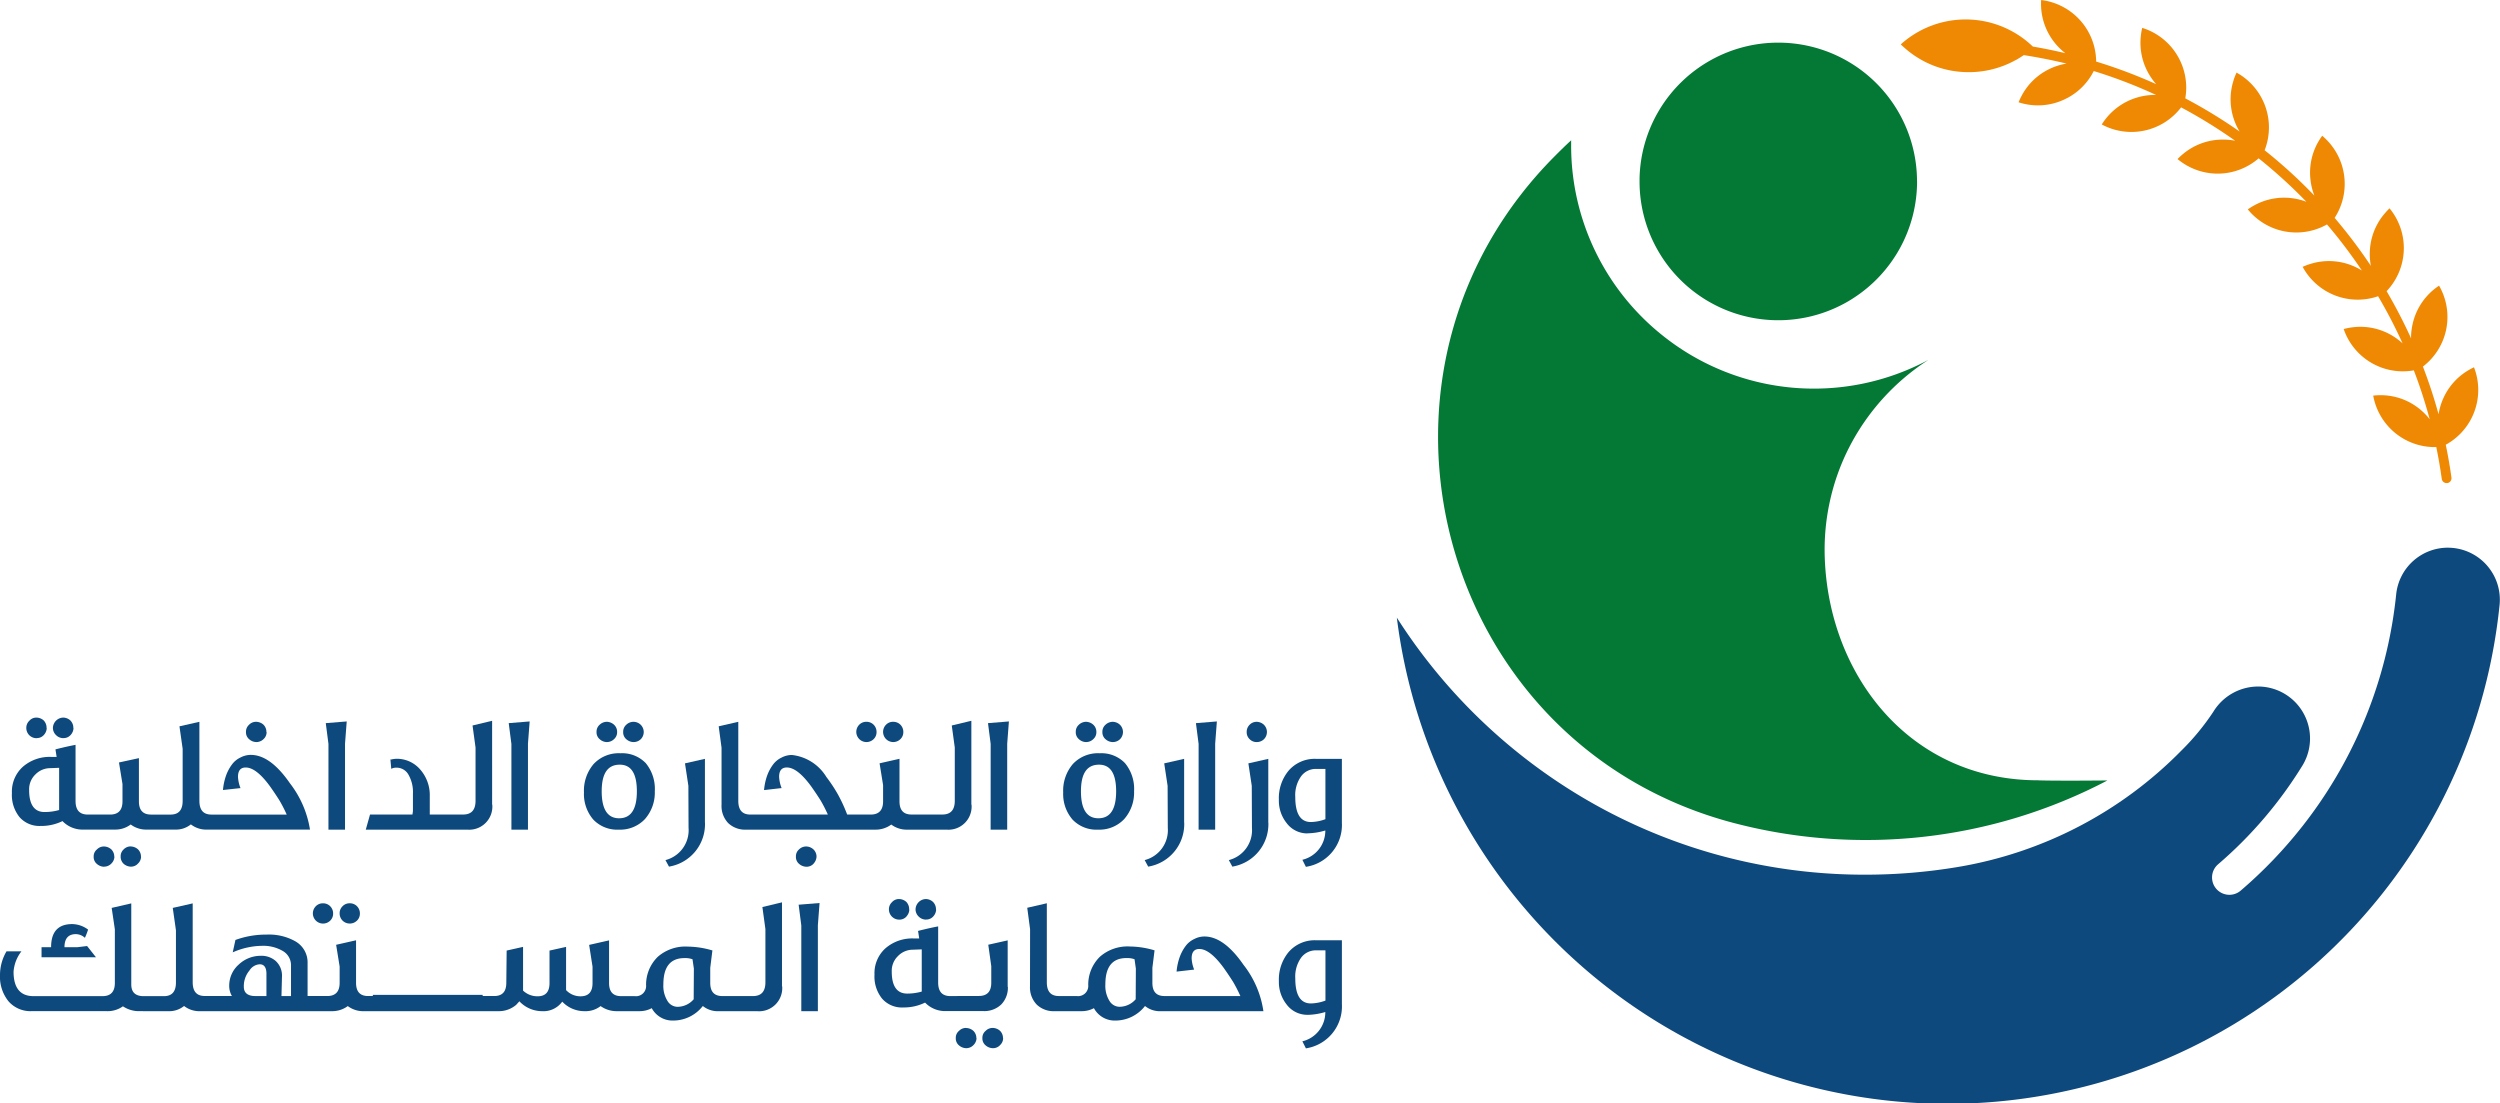 <svg xmlns="http://www.w3.org/2000/svg" xmlns:xlink="http://www.w3.org/1999/xlink" width="147.316" height="65" viewBox="0 0 147.316 65">
  <defs>
    <clipPath id="clip-path">
      <rect id="Rectangle_8412" data-name="Rectangle 8412" width="147.316" height="65" fill="none"/>
    </clipPath>
  </defs>
  <g id="Group_15448" data-name="Group 15448" transform="translate(-47 -233)">
    <g id="Group_15449" data-name="Group 15449" transform="translate(47 233)">
      <g id="Group_15448-2" data-name="Group 15448" clip-path="url(#clip-path)">
        <path id="Path_46291" data-name="Path 46291" d="M241.421,70.372a3.062,3.062,0,0,0-3.048,2.745q-.07.678-.173,1.346a26.469,26.469,0,0,1-5.312,12.271,26.686,26.686,0,0,1-3.683,3.85,1.022,1.022,0,0,1-1.322-1.559,24.765,24.765,0,0,0,4.965-5.814,3.063,3.063,0,0,0-2.617-4.658h-.006a3.1,3.1,0,0,0-2.627,1.488,14.229,14.229,0,0,1-1.89,2.294,24.006,24.006,0,0,1-13.175,6.854,32.957,32.957,0,0,1-5.451.452A32.568,32.568,0,0,1,193.7,86.787l-.116-.052a32.488,32.488,0,0,1-4.2-2.292,32.895,32.895,0,0,1-9.9-9.949,32.7,32.7,0,0,0,64.9-.03q.045-.36.082-.723a3.064,3.064,0,0,0-3.053-3.368" transform="translate(-97.174 -38.099)" fill="#0e497d"/>
        <path id="Path_46292" data-name="Path 46292" d="M227.016,13.642a8.183,8.183,0,0,1-3.783,6.9q-.261.169-.538.316a8.173,8.173,0,0,1-12.032-7.214c0-.06,0-.12,0-.18a8.176,8.176,0,0,1,16.35.18" transform="translate(-114.05 -2.956)" fill="#047835"/>
        <path id="Path_46293" data-name="Path 46293" d="M220.142,55.738c-7.561,0-12.346-6.182-12.577-13.134a13.267,13.267,0,0,1,.288-3.241,13.133,13.133,0,0,1,1.129-3.2,13.4,13.4,0,0,1,4.694-5.2,14.27,14.27,0,0,1-15.611-1.392,14.287,14.287,0,0,1-5.444-11.231c0-.105,0-.209,0-.315q-.461.427-.9.871c-.058.058-.116.115-.173.174a24.24,24.24,0,0,0-1.859,2.12c-10.08,12.944-4,32.656,12.41,37.036a30.653,30.653,0,0,0,22.124-2.479s-2.966.032-4.083-.007" transform="translate(-100.039 -9.758)" fill="#047835"/>
        <path id="Path_46294" data-name="Path 46294" d="M278.011,21.64a3.8,3.8,0,0,0-.391.211l-.01.006a3.646,3.646,0,0,0-1.47,1.752,3.7,3.7,0,0,0-.222.8q-.39-1.427-.921-2.809a3.681,3.681,0,0,0,.951-4.768,3.857,3.857,0,0,0-.355.267l-.009.007a3.653,3.653,0,0,0-1.187,1.955,3.722,3.722,0,0,0-.1.872,30.144,30.144,0,0,0-1.44-2.777,3.681,3.681,0,0,0,.173-4.881,3.8,3.8,0,0,0-.3.322l-.008.009a3.648,3.648,0,0,0-.849,2.124,3.69,3.69,0,0,0,.058.938,29.973,29.973,0,0,0-2.136-2.829A3.688,3.688,0,0,0,269.061,8a3.712,3.712,0,0,0-.24.373l-.006.01a3.649,3.649,0,0,0-.44,2.244,3.692,3.692,0,0,0,.226.9q-.511-.532-1.049-1.042-.909-.857-1.883-1.632a3.685,3.685,0,0,0-1.654-4.575,3.8,3.8,0,0,0-.165.412l0,.011a3.653,3.653,0,0,0-.005,2.288,3.713,3.713,0,0,0,.349.76,29.97,29.97,0,0,0-3.2-1.954,3.685,3.685,0,0,0-2.538-4.154,3.8,3.8,0,0,0-.078.437V2.09a3.649,3.649,0,0,0,.454,2.242,3.688,3.688,0,0,0,.447.625,30.012,30.012,0,0,0-3.537-1.33A3.684,3.684,0,0,0,252.5,0a3.68,3.68,0,0,0,0,.444V.455a3.651,3.651,0,0,0,.849,2.124,3.717,3.717,0,0,0,.579.555q-.951-.227-1.917-.391a5.708,5.708,0,0,0-7.782-.129,5.807,5.807,0,0,0,.52.452l.014.011a5.65,5.65,0,0,0,3.345,1.173,5.7,5.7,0,0,0,2.188-.382h0a5.658,5.658,0,0,0,.7-.327l.008,0c.072-.04.143-.082.213-.125l.026-.017c.064-.04.127-.081.19-.123l.042-.03q1.28.2,2.523.5a3.7,3.7,0,0,0-.971.3,3.645,3.645,0,0,0-1.663,1.57l-.005.01a3.691,3.691,0,0,0-.188.4,3.649,3.649,0,0,0,2.709-.172h0A3.646,3.646,0,0,0,255.6,4.185a29.141,29.141,0,0,1,3.673,1.409,3.686,3.686,0,0,0-2.937,1.369l-.007.008a3.792,3.792,0,0,0-.257.362,3.683,3.683,0,0,0,4.676-1.007,29.555,29.555,0,0,1,3.187,1.968A3.7,3.7,0,0,0,263,8.23a3.646,3.646,0,0,0-2.129.835l-.008.006a3.813,3.813,0,0,0-.324.3,3.682,3.682,0,0,0,4.778-.042,29.807,29.807,0,0,1,2.813,2.56,3.743,3.743,0,0,0-.817-.207,3.643,3.643,0,0,0-2.249.415l-.009.005a3.761,3.761,0,0,0-.376.236,3.682,3.682,0,0,0,4.666.886A29.614,29.614,0,0,1,271.4,15.94a3.709,3.709,0,0,0-.778-.367,3.644,3.644,0,0,0-2.287-.011l-.01,0a3.8,3.8,0,0,0-.414.162,3.684,3.684,0,0,0,4.445,1.731,29.245,29.245,0,0,1,1.442,2.778,3.7,3.7,0,0,0-.771-.548,3.647,3.647,0,0,0-2.254-.388l-.011,0a3.792,3.792,0,0,0-.434.091,3.685,3.685,0,0,0,4.133,2.435,29.017,29.017,0,0,1,.935,2.881,3.7,3.7,0,0,0-.706-.692,3.645,3.645,0,0,0-2.168-.726h-.011a3.8,3.8,0,0,0-.443.025,3.685,3.685,0,0,0,3.717,3.033q.191.927.322,1.873a.289.289,0,0,0,.285.249l.04,0a.289.289,0,0,0,.246-.326q-.135-.973-.335-1.934a3.68,3.68,0,0,0,1.662-4.568" transform="translate(-132.223 0.001)" fill="#ef8903"/>
        <path id="Path_46295" data-name="Path 46295" d="M3.993,93.4a.549.549,0,0,0,.424-.187.634.634,0,0,0,.168-.4h-.01a.623.623,0,0,0-.169-.454.659.659,0,0,0-.424-.168.55.55,0,0,0-.424.188.568.568,0,0,0-.177.414.6.6,0,0,0,.611.612" transform="translate(-1.831 -49.906)" fill="#0e497d"/>
        <path id="Path_46296" data-name="Path 46296" d="M7.424,93.4a.552.552,0,0,0,.424-.187.633.633,0,0,0,.167-.4h-.01a.612.612,0,0,0-.177-.454.638.638,0,0,0-.415-.168.625.625,0,0,0-.612.6.584.584,0,0,0,.188.435.6.6,0,0,0,.434.177" transform="translate(-3.683 -49.906)" fill="#0e497d"/>
        <path id="Path_46297" data-name="Path 46297" d="M3.237,98.88a2.83,2.83,0,0,0,1.273-.287,1.635,1.635,0,0,0,1.253.5H7.583a1.5,1.5,0,0,0,.947-.3,1.508,1.508,0,0,0,.968.3h1.64a1.4,1.4,0,0,0,.938-.306,1.464,1.464,0,0,0,.977.306h6.041a5.974,5.974,0,0,0-1.185-2.733c-.77-1.115-1.54-1.668-2.3-1.668a1.289,1.289,0,0,0-.6.149,1.324,1.324,0,0,0-.5.4,2.528,2.528,0,0,0-.355.652,3.428,3.428,0,0,0-.187.868L15,96.649a2.077,2.077,0,0,1-.148-.661c0-.365.148-.553.454-.553.415,0,.888.366,1.43,1.106.217.306.4.582.562.839a8.059,8.059,0,0,1,.424.829H13.288c-.474,0-.71-.266-.71-.809V92.742l-1.175.266.188,1.323V97.4c0,.543-.237.809-.71.809H9.734c-.483,0-.72-.256-.72-.78V94.883l-1.175.256.207,1.273v1.016c0,.523-.246.78-.73.78H6c-.483,0-.72-.266-.72-.8V94.1q-.532.1-1.184.267l.069.444H3.84a2.4,2.4,0,0,0-1.678.593,1.972,1.972,0,0,0-.632,1.539,2.07,2.07,0,0,0,.454,1.422,1.551,1.551,0,0,0,1.253.513m-.326-3.03a1.221,1.221,0,0,1,.879-.374l.522-.02v2.487a3.131,3.131,0,0,1-.859.118c-.6,0-.908-.434-.908-1.293a1.209,1.209,0,0,1,.365-.918" transform="translate(-0.828 -50.209)" fill="#0e497d"/>
        <path id="Path_46298" data-name="Path 46298" d="M16.095,108.751a.572.572,0,0,0-.415.177.538.538,0,0,0-.177.415.565.565,0,0,0,.177.434.663.663,0,0,0,.424.168.549.549,0,0,0,.425-.188.566.566,0,0,0,.177-.4H16.7a.594.594,0,0,0-.178-.434.662.662,0,0,0-.424-.168" transform="translate(-8.393 -58.876)" fill="#0e497d"/>
        <path id="Path_46299" data-name="Path 46299" d="M12.65,109.945a.587.587,0,0,0,.433-.187.6.6,0,0,0,.177-.4h-.01a.594.594,0,0,0-.177-.434.668.668,0,0,0-.434-.168.567.567,0,0,0-.414.178.513.513,0,0,0-.188.415.526.526,0,0,0,.188.434.661.661,0,0,0,.424.168" transform="translate(-6.517 -58.876)" fill="#0e497d"/>
        <path id="Path_46300" data-name="Path 46300" d="M32.209,93.936a.6.6,0,0,0,.434-.177.539.539,0,0,0,.177-.415h-.01a.6.6,0,0,0-.177-.435.666.666,0,0,0-.435-.167.561.561,0,0,0-.414.178.542.542,0,0,0-.178.424.521.521,0,0,0,.188.424.638.638,0,0,0,.415.168" transform="translate(-17.111 -50.209)" fill="#0e497d"/>
        <path id="Path_46301" data-name="Path 46301" d="M42.014,99.073h.977V94.01l.1-1.313-1.234.1.158,1.224Z" transform="translate(-22.66 -50.185)" fill="#0e497d"/>
        <path id="Path_46302" data-name="Path 46302" d="M51.412,99.027h1.572a1.364,1.364,0,0,0,1.471-1.47h-.01V92.612l-1.154.277.177,1.3v3.138c0,.543-.246.809-.73.809H50.771V97.063a2.29,2.29,0,0,0-.563-1.579,1.814,1.814,0,0,0-1.45-.632c-.089.01-.159.019-.207.029a.128.128,0,0,1-.059.01h-.04l.05.553a.6.6,0,0,1,.3-.069.8.8,0,0,1,.691.375,2.044,2.044,0,0,1,.286,1.145v1.036l-.029.206h-2.5L47,99.027h4.411Z" transform="translate(-25.446 -50.139)" fill="#0e497d"/>
        <path id="Path_46303" data-name="Path 46303" d="M65.525,99.073H66.5V94.01l.1-1.313-1.234.1.158,1.224Z" transform="translate(-35.389 -50.185)" fill="#0e497d"/>
        <path id="Path_46304" data-name="Path 46304" d="M80.682,93.936a.6.6,0,0,0,.434-.177.6.6,0,0,0-.02-.849.608.608,0,0,0-.848.011.537.537,0,0,0-.177.414.53.53,0,0,0,.186.435.664.664,0,0,0,.425.168" transform="translate(-43.349 -50.209)" fill="#0e497d"/>
        <path id="Path_46305" data-name="Path 46305" d="M77.25,93.936a.6.6,0,0,0,.434-.177.538.538,0,0,0,.177-.415.569.569,0,0,0-.187-.435.66.66,0,0,0-.424-.167.622.622,0,0,0-.424.178.535.535,0,0,0-.178.414.528.528,0,0,0,.188.435.639.639,0,0,0,.415.168" transform="translate(-41.496 -50.209)" fill="#0e497d"/>
        <path id="Path_46306" data-name="Path 46306" d="M77.077,101.287a2.007,2.007,0,0,0,1.549-.622,2.358,2.358,0,0,0,.582-1.639,2.389,2.389,0,0,0-.532-1.657,1.926,1.926,0,0,0-1.49-.583,2.016,2.016,0,0,0-1.589.642,2.419,2.419,0,0,0-.563,1.668,2.3,2.3,0,0,0,.552,1.6,1.942,1.942,0,0,0,1.49.592m.069-3.829q1.006,0,1.006,1.568c0,1.056-.346,1.59-1.047,1.59-.681,0-1.025-.533-1.025-1.59s.355-1.568,1.065-1.568" transform="translate(-40.623 -52.399)" fill="#0e497d"/>
        <path id="Path_46307" data-name="Path 46307" d="M87.827,101.258V97.5l-1.175.266.2,1.323.01,2.477a1.816,1.816,0,0,1-1.361,1.9l.207.385a2.535,2.535,0,0,0,2.122-2.6" transform="translate(-46.288 -52.784)" fill="#0e497d"/>
        <path id="Path_46308" data-name="Path 46308" d="M92.512,97.556a1.456,1.456,0,0,0,.394,1.086,1.441,1.441,0,0,0,1.066.385h7.594a1.543,1.543,0,0,0,.947-.3,1.51,1.51,0,0,0,.968.3h2.292a1.365,1.365,0,0,0,1.471-1.47h-.011V92.612l-1.155.277.178,1.3v3.138c0,.543-.248.809-.731.809h-1.817c-.473,0-.71-.256-.71-.78V94.852l-1.174.266.207,1.283v.957c0,.523-.247.78-.73.78H99.914a9.007,9.007,0,0,0-.522-1.145,8.663,8.663,0,0,0-.7-1.066,2.732,2.732,0,0,0-2.033-1.3,1.3,1.3,0,0,0-.6.149,1.328,1.328,0,0,0-.5.4,2.529,2.529,0,0,0-.355.652,3.489,3.489,0,0,0-.188.868l1.036-.118a2.09,2.09,0,0,1-.148-.661c0-.365.148-.553.454-.553.415,0,.888.366,1.431,1.106.217.306.4.582.563.839a8.552,8.552,0,0,1,.424.829H94.209c-.474,0-.71-.266-.71-.809V92.672l-1.155.266.168,1.263Z" transform="translate(-49.994 -50.139)" fill="#0e497d"/>
        <path id="Path_46309" data-name="Path 46309" d="M103.313,109.759a.631.631,0,0,0,.168-.4.581.581,0,0,0-.187-.434.637.637,0,0,0-.415-.168.594.594,0,0,0-.434.177.535.535,0,0,0-.178.415.526.526,0,0,0,.188.434.665.665,0,0,0,.434.168.548.548,0,0,0,.424-.187" transform="translate(-55.366 -58.877)" fill="#0e497d"/>
        <path id="Path_46310" data-name="Path 46310" d="M114.057,93.936a.6.6,0,0,0,.434-.177.567.567,0,0,0,.168-.415.6.6,0,0,0-.177-.435.589.589,0,0,0-.424-.167.57.57,0,0,0-.424.178.6.6,0,0,0,.424,1.016" transform="translate(-61.429 -50.209)" fill="#0e497d"/>
        <path id="Path_46311" data-name="Path 46311" d="M110.613,93.936a.6.6,0,0,0,.435-.177.568.568,0,0,0,.168-.415.6.6,0,0,0-.178-.435.584.584,0,0,0-.424-.167.573.573,0,0,0-.424.178.6.6,0,0,0,.424,1.016" transform="translate(-59.564 -50.209)" fill="#0e497d"/>
        <path id="Path_46312" data-name="Path 46312" d="M127.1,99.073h.977V94.01l.1-1.313-1.232.1.157,1.224Z" transform="translate(-68.726 -50.185)" fill="#0e497d"/>
        <path id="Path_46313" data-name="Path 46313" d="M142.257,93.936a.6.6,0,0,0,.434-.177.6.6,0,0,0-.019-.849.636.636,0,0,0-.415-.167.623.623,0,0,0-.434.178.535.535,0,0,0-.178.414.528.528,0,0,0,.188.435.663.663,0,0,0,.424.168" transform="translate(-76.685 -50.209)" fill="#0e497d"/>
        <path id="Path_46314" data-name="Path 46314" d="M138.827,93.936a.6.6,0,0,0,.434-.177.539.539,0,0,0,.177-.415.57.57,0,0,0-.187-.435.66.66,0,0,0-.424-.167.622.622,0,0,0-.425.178.538.538,0,0,0-.177.414.529.529,0,0,0,.187.435.636.636,0,0,0,.415.168" transform="translate(-74.833 -50.209)" fill="#0e497d"/>
        <path id="Path_46315" data-name="Path 46315" d="M138.652,101.287a2.007,2.007,0,0,0,1.55-.622,2.358,2.358,0,0,0,.583-1.639,2.389,2.389,0,0,0-.534-1.657,1.923,1.923,0,0,0-1.49-.583,2.018,2.018,0,0,0-1.59.642,2.422,2.422,0,0,0-.563,1.668,2.3,2.3,0,0,0,.553,1.6,1.94,1.94,0,0,0,1.49.592m.069-3.829q1.008,0,1.008,1.568c0,1.056-.345,1.59-1.046,1.59-.682,0-1.027-.533-1.027-1.59s.355-1.568,1.065-1.568" transform="translate(-73.958 -52.399)" fill="#0e497d"/>
        <path id="Path_46316" data-name="Path 46316" d="M149.4,101.258V97.5l-1.174.266.2,1.323.011,2.477a1.817,1.817,0,0,1-1.363,1.9l.208.385a2.535,2.535,0,0,0,2.122-2.6" transform="translate(-79.623 -52.784)" fill="#0e497d"/>
        <path id="Path_46317" data-name="Path 46317" d="M153.819,99.073h.977V94.01l.1-1.313-1.234.1.158,1.224Z" transform="translate(-83.19 -50.185)" fill="#0e497d"/>
        <path id="Path_46318" data-name="Path 46318" d="M160.21,101.258V97.5l-1.174.266.2,1.323.011,2.477a1.817,1.817,0,0,1-1.363,1.9l.208.385a2.535,2.535,0,0,0,2.122-2.6" transform="translate(-85.474 -52.784)" fill="#0e497d"/>
        <path id="Path_46319" data-name="Path 46319" d="M160.777,93.936a.6.6,0,0,0,.434-.177.6.6,0,0,0-.019-.849.636.636,0,0,0-.415-.167.57.57,0,0,0-.424.178.584.584,0,0,0-.168.424.557.557,0,0,0,.177.424.566.566,0,0,0,.415.168" transform="translate(-86.722 -50.209)" fill="#0e497d"/>
        <path id="Path_46320" data-name="Path 46320" d="M166,101.889a3.848,3.848,0,0,0,1.056-.168,1.761,1.761,0,0,1-1.352,1.727l.207.415a2.494,2.494,0,0,0,2.121-2.6V97.5H166.5a2.028,2.028,0,0,0-1.618.71,2.537,2.537,0,0,0-.563,1.7,2.119,2.119,0,0,0,.455,1.372,1.52,1.52,0,0,0,1.223.612m-.375-3.356a1.071,1.071,0,0,1,.918-.443h.522v2.96a2.593,2.593,0,0,1-.858.168c-.612,0-.918-.493-.918-1.47a1.909,1.909,0,0,1,.336-1.214" transform="translate(-88.96 -52.784)" fill="#0e497d"/>
        <path id="Path_46321" data-name="Path 46321" d="M8.709,122.352h1.2a1.392,1.392,0,0,0,.938-.306,1.467,1.467,0,0,0,.977.306h7.723a1.543,1.543,0,0,0,.947-.3,1.51,1.51,0,0,0,.968.3h7.9a1.57,1.57,0,0,0,1.056-.375l.187-.207a1.838,1.838,0,0,0,1.332.582,1.365,1.365,0,0,0,1.194-.562,1.788,1.788,0,0,0,1.323.562,1.441,1.441,0,0,0,.938-.3,1.622,1.622,0,0,0,.986.3h1.288a1.517,1.517,0,0,0,.739-.177,1.391,1.391,0,0,0,1.263.73,2.215,2.215,0,0,0,1.747-.858,1.394,1.394,0,0,0,.937.306H44.62a1.365,1.365,0,0,0,1.471-1.47H46.08v-4.944l-1.155.276.178,1.3v3.138c0,.543-.248.809-.731.809h-1.8c-.484,0-.72-.256-.72-.779V119.8l.127-1.026a5.225,5.225,0,0,0-1.44-.227,2.469,2.469,0,0,0-1.777.6,2.3,2.3,0,0,0-.691,1.668.6.6,0,0,1-.681.651H36.6q-.71,0-.71-.77v-2.516l-1.174.266.2,1.283v.967c0,.523-.237.78-.71.78a1.155,1.155,0,0,1-.849-.366v-2.546l-.976.217v1.914c0,.523-.237.78-.7.78a1.226,1.226,0,0,1-.859-.336v-2.576l-.967.217-.02,1.9c0,.523-.236.779-.71.779h-.682v-.069H21.969v.069h-.278c-.473,0-.71-.256-.71-.779v-2.506l-1.174.266.207,1.283v.957c0,.523-.247.779-.73.779H18.125v-1.944a1.427,1.427,0,0,0-.759-1.3,3.157,3.157,0,0,0-1.648-.376,5.28,5.28,0,0,0-1.845.316l-.159.731a4.367,4.367,0,0,1,1.737-.385,2.269,2.269,0,0,1,1.234.316.97.97,0,0,1,.463.869v1.776h-.562l.03-1.154a1.163,1.163,0,0,0-.375-.919,1.274,1.274,0,0,0-.888-.3,1.885,1.885,0,0,0-1.294.523,1.652,1.652,0,0,0-.552,1.234,1.172,1.172,0,0,0,.158.611h-1.6c-.474,0-.71-.266-.71-.809V116l-1.175.266.188,1.323v3.069c0,.543-.238.809-.711.809H8.467c-.484,0-.731-.227-.731-.69V116l-1.155.266.187,1.263v3.158c0,.523-.246.779-.73.779H1.974c-.78,0-1.175-.483-1.175-1.441a2.208,2.208,0,0,1,.465-1.2H.384A2.754,2.754,0,0,0,0,120.22a2.3,2.3,0,0,0,.5,1.549,1.711,1.711,0,0,0,1.352.582H6.286a1.553,1.553,0,0,0,.958-.286,1.689,1.689,0,0,0,.987.286Zm31.625-3.128a1.249,1.249,0,0,1,.473.069l.08.552-.011,1.806a1.27,1.27,0,0,1-.957.444.7.7,0,0,1-.592-.355,1.683,1.683,0,0,1-.237-.967c0-1.036.415-1.549,1.244-1.549m-25.633.73a.763.763,0,0,1,.6-.365c.267,0,.4.187.4.572H15.7v1.3h-.642c-.464,0-.69-.187-.69-.552a1.434,1.434,0,0,1,.335-.958" transform="translate(0 -62.767)" fill="#0e497d"/>
        <path id="Path_46322" data-name="Path 46322" d="M7.339,119.326a.8.8,0,0,1,.553.218,4.418,4.418,0,0,0,.188-.484,1.592,1.592,0,0,0-.937-.326q-1.244,0-1.243,1.362H5.337v.592H8.543l-.522-.661-.572.069h-.76q0-.755.651-.77" transform="translate(-2.889 -64.281)" fill="#0e497d"/>
        <path id="Path_46323" data-name="Path 46323" d="M43.641,116.658a.59.59,0,0,0,.592.6.6.6,0,0,0,.434-.177.568.568,0,0,0,.168-.415.6.6,0,0,0-.178-.435.589.589,0,0,0-.424-.167.571.571,0,0,0-.424.178.562.562,0,0,0-.168.414" transform="translate(-23.627 -62.837)" fill="#0e497d"/>
        <path id="Path_46324" data-name="Path 46324" d="M40.79,117.26a.6.6,0,0,0,.435-.177.568.568,0,0,0,.168-.415.6.6,0,0,0-.178-.435.584.584,0,0,0-.424-.167.573.573,0,0,0-.424.178.6.6,0,0,0,.424,1.016" transform="translate(-21.763 -62.837)" fill="#0e497d"/>
        <path id="Path_46325" data-name="Path 46325" d="M103.748,122.4v-5.063l.1-1.313-1.233.1.157,1.224V122.4Z" transform="translate(-55.554 -62.813)" fill="#0e497d"/>
        <path id="Path_46326" data-name="Path 46326" d="M115.253,116.533a.637.637,0,0,0,.167-.4h-.01a.627.627,0,0,0-.168-.454.659.659,0,0,0-.424-.168.546.546,0,0,0-.424.188.567.567,0,0,0-.177.414.606.606,0,0,0,.611.612.551.551,0,0,0,.425-.187" transform="translate(-61.836 -62.534)" fill="#0e497d"/>
        <path id="Path_46327" data-name="Path 46327" d="M118.259,116.719a.549.549,0,0,0,.424-.187.632.632,0,0,0,.168-.4h-.01a.609.609,0,0,0-.177-.454.638.638,0,0,0-.415-.168.626.626,0,0,0-.612.6.584.584,0,0,0,.188.435.6.6,0,0,0,.434.177" transform="translate(-63.687 -62.533)" fill="#0e497d"/>
        <path id="Path_46328" data-name="Path 46328" d="M123.41,132.076a.572.572,0,0,0-.415.177.515.515,0,0,0-.187.415.528.528,0,0,0,.187.434.664.664,0,0,0,.425.168.583.583,0,0,0,.434-.188.6.6,0,0,0,.177-.4h-.01a.6.6,0,0,0-.177-.434.669.669,0,0,0-.435-.168" transform="translate(-66.487 -71.504)" fill="#0e497d"/>
        <path id="Path_46329" data-name="Path 46329" d="M127.453,132.679h-.011a.6.6,0,0,0-.177-.434.662.662,0,0,0-.424-.168.574.574,0,0,0-.425.177.514.514,0,0,0-.188.415.527.527,0,0,0,.188.434.665.665,0,0,0,.434.168.551.551,0,0,0,.424-.187.563.563,0,0,0,.177-.4" transform="translate(-68.339 -71.505)" fill="#0e497d"/>
        <path id="Path_46330" data-name="Path 46330" d="M117.244,123.14h-.407c-.484,0-.721-.266-.721-.8v-3.307q-.533.1-1.184.267l.068.444h-.325a2.4,2.4,0,0,0-1.678.592,1.973,1.973,0,0,0-.632,1.539,2.07,2.07,0,0,0,.453,1.421,1.552,1.552,0,0,0,1.254.514,2.828,2.828,0,0,0,1.273-.287,1.638,1.638,0,0,0,1.254.5h2.164a1.443,1.443,0,0,0,1.066-.385,1.411,1.411,0,0,0,.395-1.047h-.011v-2.734l-1.144.256.177,1.263v.977c0,.523-.247.78-.731.78h-1.273Zm-2.095-.266a3.115,3.115,0,0,1-.859.118c-.6,0-.908-.434-.908-1.293a1.207,1.207,0,0,1,.366-.918,1.22,1.22,0,0,1,.878-.374l.523-.02Z" transform="translate(-60.834 -64.444)" fill="#0e497d"/>
        <path id="Path_46331" data-name="Path 46331" d="M132.146,120.951a1.453,1.453,0,0,0,.4,1.086,1.438,1.438,0,0,0,1.065.385h1.561a1.527,1.527,0,0,0,.741-.177,1.39,1.39,0,0,0,1.263.73,2.215,2.215,0,0,0,1.747-.858,1.39,1.39,0,0,0,.937.306H145.9a5.761,5.761,0,0,0-1.174-2.734c-.77-1.115-1.54-1.668-2.3-1.668a1.293,1.293,0,0,0-.6.149,1.324,1.324,0,0,0-.5.4,2.53,2.53,0,0,0-.355.652,3.472,3.472,0,0,0-.188.868l1.036-.118a2.082,2.082,0,0,1-.148-.661c0-.365.148-.553.453-.553.415,0,.889.366,1.432,1.106.217.306.4.582.563.839a8.655,8.655,0,0,1,.424.828h-4.465c-.484,0-.72-.256-.72-.779v-.888l.128-1.026a5.232,5.232,0,0,0-1.441-.227,2.468,2.468,0,0,0-1.776.6,2.3,2.3,0,0,0-.691,1.668.6.6,0,0,1-.682.651h-1.048c-.473,0-.71-.266-.71-.809v-4.658l-1.154.266.167,1.263Zm5.686-1.658a1.256,1.256,0,0,1,.474.069l.078.552-.01,1.806a1.269,1.269,0,0,1-.958.443.7.7,0,0,1-.592-.355,1.69,1.69,0,0,1-.237-.967c0-1.036.415-1.549,1.243-1.549" transform="translate(-71.452 -62.837)" fill="#0e497d"/>
        <path id="Path_46332" data-name="Path 46332" d="M166,125.214a3.859,3.859,0,0,0,1.056-.168,1.762,1.762,0,0,1-1.352,1.727l.208.415a2.5,2.5,0,0,0,2.121-2.6v-3.77H166.5a2.028,2.028,0,0,0-1.618.71,2.539,2.539,0,0,0-.562,1.7,2.123,2.123,0,0,0,.454,1.372,1.521,1.521,0,0,0,1.224.612m-.375-3.356a1.074,1.074,0,0,1,.919-.443h.522v2.96a2.593,2.593,0,0,1-.859.168c-.612,0-.918-.493-.918-1.47a1.909,1.909,0,0,1,.335-1.214" transform="translate(-88.96 -65.412)" fill="#0e497d"/>
      </g>
    </g>
  </g>
</svg>
